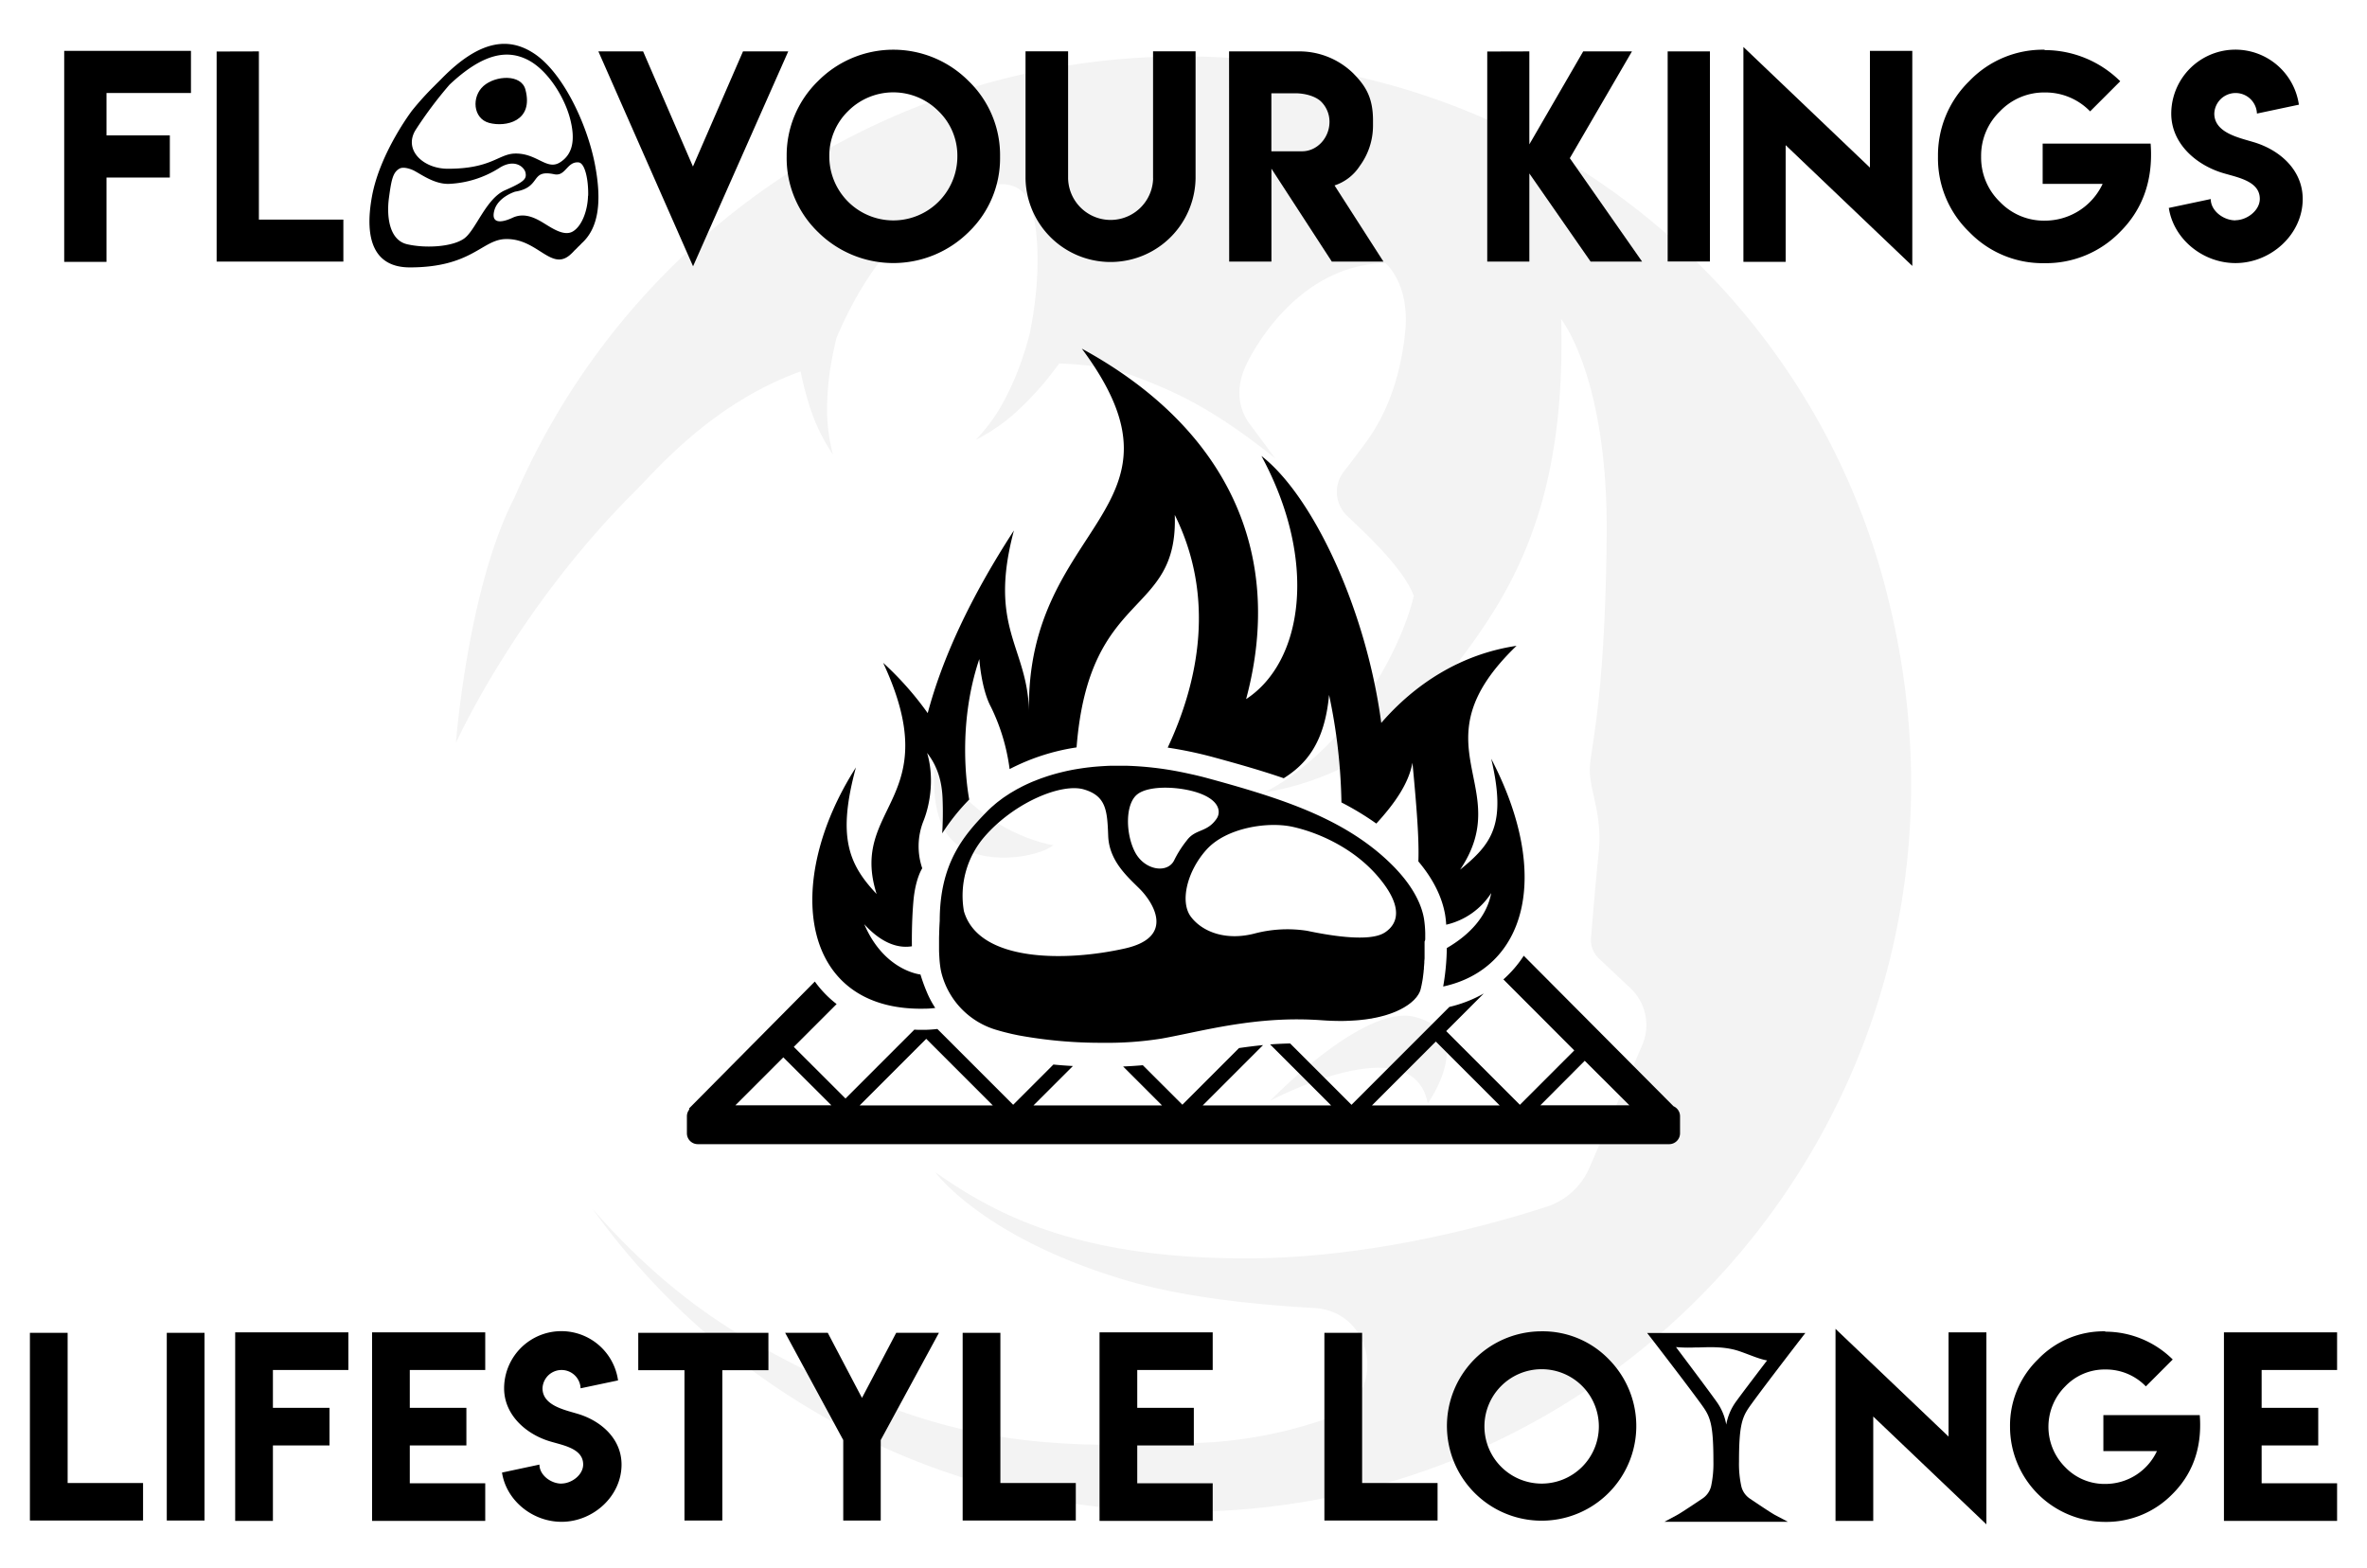 <svg id="Layer_1" data-name="Layer 1" xmlns="http://www.w3.org/2000/svg" viewBox="0 0 800 530"><defs><style>.cls-1{opacity:0.05;}</style></defs><path d="M177.58,30.26c-1.41-5.29-10.09-4.8-14.17-1.2s-3.6,11,1.92,12.48S180.46,41.06,177.58,30.26Z"/><path d="M64.54,17.19V31.43H36V45.75H57.4V60H36V88.5H21.7V17.19Z"/><path d="M87.5,17.37V74.22h28.55V88.41H73.22v-71Z"/><path d="M234.24,90l-32-72.63h15.12L234.2,56.28l16.92-38.91h15.29Z"/><path d="M327.4,27.42A34.78,34.78,0,0,1,338,52.93,34.59,34.59,0,0,1,327.4,78.41a36.17,36.17,0,0,1-50.94,0,34.74,34.74,0,0,1-10.58-25.48,35,35,0,0,1,10.58-25.51,35.85,35.85,0,0,1,50.94,0ZM286.64,37.55a21.05,21.05,0,0,0-6.35,15.3,21.64,21.64,0,0,0,43.28,0,20.87,20.87,0,0,0-6.39-15.3,21.56,21.56,0,0,0-30.54,0Z"/><path d="M389.71,60.34v-43h14.37v43a28.74,28.74,0,0,1-57.47,0v-43H361v43a14.37,14.37,0,0,0,28.73,0Z"/><path d="M415.4,17.37h23.18a26.1,26.1,0,0,1,18.6,7.23c4.32,4.32,6.87,8.27,6.87,16.13v1.85a23,23,0,0,1-4.49,13.53,16.15,16.15,0,0,1-8.51,6.56l16.53,25.74H450.13L429.72,57V88.41H415.44Zm33.94,23.8a9.58,9.58,0,0,0-2.83-6.83c-1.85-1.8-5.37-2.82-8.81-2.82h-8V51.13h5.51v0H440C445.15,51.17,449.34,46.58,449.34,41.17Z"/><path d="M516.89,17.37V48.79l18.2-31.42h16.48l-21,36.09L555,88.41H537.6L516.89,58.62V88.41H502.66v-71Z"/><path d="M563.64,17.37h14.28v71H563.64Z"/><path d="M632,56.64V17.19h14.32V89.87L603.52,49.06V88.5H589.24V15.87Z"/><path d="M691.09,16.93A36.27,36.27,0,0,1,716.6,27.46L706.42,37.64a21,21,0,0,0-15.25-6.39,20.61,20.61,0,0,0-15.24,6.39,20.81,20.81,0,0,0-6.35,15.29,20.82,20.82,0,0,0,6.35,15.3,20.59,20.59,0,0,0,15.24,6.34,21.55,21.55,0,0,0,19.48-12.43H690.38V48.53h36.49c1,13.27-3.34,22.91-10.36,29.88A34.89,34.89,0,0,1,691,88.94a34.48,34.48,0,0,1-25.43-10.53A34.56,34.56,0,0,1,655,52.93a35,35,0,0,1,10.57-25.51A34.43,34.43,0,0,1,691,16.8Z"/><path d="M755.48,74.43c3.94,0,8.29-3.28,8.29-7.22,0-6.49-8.7-7.39-13.61-9.1-8.67-3-16.32-10.06-16.32-19.73a21.68,21.68,0,0,1,43.14-3l-14.18,3a7.21,7.21,0,0,0-14.41,0c0,6.4,8.1,8.1,13,9.57,9,2.58,16.88,9.41,16.88,19.3,0,12-10.76,21.66-22.72,21.66-11,0-20.92-8.06-22.53-18.64l14.17-3c0,4,4.31,7.2,8.32,7.2Z"/><path d="M201,55.19c-2.71-13.61-10.84-30.7-20.44-37.07-8.33-5.53-18.14-5-31.36,8.52l-1.2,1.2c-.4.39-.81.8-1.21,1.21a98.31,98.31,0,0,0-7.53,8.32s-10.83,14.19-13.54,29,.89,24,12.8,24c20.69,0,24.3-9.14,32-9.56,10.84-.57,15.52,10.72,21.93,5.51a15.16,15.16,0,0,0,1.72-1.68,15.23,15.23,0,0,0,1.21-1.2q.63-.57,1.2-1.2C202.2,77.2,203.6,68.39,201,55.19ZM140.48,43.9a136.55,136.55,0,0,1,11.46-15.29c11.57-10.88,19.68-11.81,26.42-8.39s12.42,12.59,14.32,19.9.81,12.12-3.45,14.78c-4.49,2.8-7.77-3.27-15.36-3-5.42.22-7.94,5.13-22.45,5.13C143.07,57.07,136.26,50.69,140.48,43.9Zm16.26,36.8c-4,2.72-12.76,3.29-19.08,1.86s-7-9.86-6.2-15.72S132.73,58.26,135,57c1.64-.93,4.74.57,4.74.57,2.56,1.29,7.05,4.72,12,4.57a34.45,34.45,0,0,0,16.89-5.29c5.23-3.43,8.63-.42,9,1.58s-.37,3-6.93,5.86S160.75,78,156.74,80.7Zm42-14.55c-.13,5.15-2.13,10.3-5.13,12.07s-7.13-1.18-10.14-3-6.5-3.38-10.26-1.62-7.38,2.06-6.13-2.5,7-6.32,7-6.32c9.13-1.48,4.88-7.65,13.26-5.89,3.87.81,4.26-4.41,8.26-4C197.79,55.2,198.91,61,198.79,66.15Z"/><path d="M177,30.67c-1.33-5-9.53-4.54-13.39-1.13a7.31,7.31,0,0,0-1.11,1.25c4.06-2.91,11.47-3.08,12.73,1.65.92,3.45.49,5.93-.67,7.67C176.92,38.49,178.3,35.53,177,30.67Z"/><path d="M22.86,450.44V501.2H48.35v12.67H10.11V450.44Z"/><path d="M56.37,450.44H69.12v63.43H56.37Z"/><path d="M117.74,450.28V463H92.24v12.79h19.13v12.71H92.24V514H79.49V450.28Z"/><path d="M164,450.28V463H138.5v12.79h19.13v12.71H138.5v12.79H164V514H125.76V450.28Z"/><path d="M189.69,501.38c3.52,0,7.41-2.92,7.41-6.45,0-5.79-7.77-6.59-12.16-8.11-7.73-2.64-14.56-9-14.56-17.63a19.35,19.35,0,0,1,38.51-2.67l-12.66,2.67a6.44,6.44,0,0,0-12.87,0c0,5.72,7.24,7.24,11.64,8.55,8,2.3,15.07,8.4,15.07,17.23,0,10.7-9.6,19.34-20.28,19.34-9.81,0-18.68-7.2-20.12-16.64l12.65-2.7c0,3.54,3.85,6.43,7.43,6.43Z"/><path d="M259.71,450.44v12.63H244.13v50.8H231.34v-50.8H215.72V450.44Z"/><path d="M279.77,450.44l11.56,22,11.57-22h14.44l-19.67,36.24v27.19H285V486.68l-19.63-36.24Z"/><path d="M338.11,450.44V501.2H363.6v12.67H325.36V450.44Z"/><path d="M409.87,450.28V463h-25.5v12.79h19.12v12.71H384.37v12.79h25.5V514H371.62V450.28Z"/><path d="M460.37,450.44V501.2h25.5v12.67H447.62V450.44Z"/><path d="M543.77,459.41A32,32,0,1,1,521,449.93,31.07,31.07,0,0,1,543.77,459.41Zm-36.4,9a19.3,19.3,0,0,0,0,27.31,19.33,19.33,0,1,0,0-27.31Z"/><path d="M658.57,485.5V450.28h12.79v64.88l-38.24-36.43V514H620.37V449.1Z"/><path d="M711.56,450.05a32.39,32.39,0,0,1,22.78,9.4l-9.08,9.09a18.75,18.75,0,0,0-13.62-5.71A18.39,18.39,0,0,0,698,468.54a19.28,19.28,0,0,0,0,27.31,18.4,18.4,0,0,0,13.61,5.66A19.24,19.24,0,0,0,729,490.42h-18.1V478.26h32.58c.91,11.85-3,20.46-9.24,26.67a31.18,31.18,0,0,1-22.75,9.41,32.18,32.18,0,0,1-32.14-32.15,31.19,31.19,0,0,1,9.44-22.78,30.72,30.72,0,0,1,22.7-9.48Z"/><path d="M789.89,450.28V463h-25.5v12.79h19.13v12.71H764.39v12.79h25.5V514H751.65V450.28Z"/><path d="M608.62,452.5l1.55-2H556.7l1.56,2c.16.2,15.56,20.18,17.84,23.67,2.14,3.28,3,6.46,3,17.71a36.42,36.42,0,0,1-.78,8.4,7,7,0,0,1-2.93,4.17c-2.53,1.7-7.21,4.82-8.46,5.5l-4.36,2.35h41.68L599.91,512c-1.33-.72-6-3.85-8.46-5.51a7,7,0,0,1-2.9-4.11,35.36,35.36,0,0,1-.8-8.45c0-11.25.89-14.43,3-17.71C593.05,472.68,608.46,452.7,608.62,452.5Zm-22.35,21.86a18.75,18.75,0,0,0-2.83,7.09,18.74,18.74,0,0,0-2.82-7.09c-1.41-2.16-14.17-19.1-14.17-19.1a49.6,49.6,0,0,0,6.35.13c.67,0,1.07,0,1.07,0,4.62-.15,9.36-.34,14.12,1.3,3.52,1.22,6.6,2.63,9.26,3.08C597.25,459.74,587.29,472.78,586.27,474.36Z"/><path d="M565.62,373.87,515,323a39.16,39.16,0,0,1-6.88,8l23.95,24-18.39,18.39-.13-.15-24.77-24.77,12.71-12.71a43.94,43.94,0,0,1-11.63,4.54l-33.08,33.08-20.73-20.73c-2.31.05-4.57.15-6.77.32l20.62,20.62H406.49l20.4-20.39c-2.78.27-5.49.62-8.12,1l-19.15,19.15L386.25,360q-3.18.28-6.66.43l13.15,13.15H349.3l13.32-13.31q-3.36-.18-6.59-.5l-13.6,13.6-25.61-25.61h-.06c-1.32.15-2.54.23-3.72.27l-2,0c-.68,0-1.35,0-2-.06l-23.28,23.28L268.29,353.8l14.47-14.47a36.4,36.4,0,0,1-7.36-7.61l-42.46,42.84,0,.44a3.64,3.64,0,0,0-.78,2.23V383a3.68,3.68,0,0,0,3.68,3.68H564.14a3.68,3.68,0,0,0,3.68-3.68v-5.73A3.68,3.68,0,0,0,565.62,373.87Zm-14.91-.32h-30.1l15-15.05ZM485.28,352l21.58,21.58H463.7Zm-172.23-.92,22.5,22.5h-45ZM281,373.55H248.54l16.21-16.21Z"/><path d="M504,256.42c5.27,22.37.11,28.83-10.52,37.5,19.08-28.29-15.79-42.11,19.08-75.66-18.92,2.83-34.35,12.93-45.72,26.05-5.12-38.55-23.19-76.82-40.5-90.21,19.25,35.53,14.07,69.59-5.18,82.17,13.33-49.6-6.67-91.79-55.52-118.44,40.71,54.78-19.25,58.48-17.85,123.1-.3-22.34-14-28.35-5.1-61.66-14.9,22.91-24.3,43.51-29.14,61.74a106.86,106.86,0,0,0-15.06-17c21.69,46.47-11.69,48.21-2.21,78.12-9.61-10.14-13.3-19.51-7-42.76-25,39.07-18.85,82.76,23.68,81.51,1.09,0,2.13-.12,3.14-.23a33.72,33.72,0,0,1-2.39-4.31,59.82,59.82,0,0,1-2.61-7s-12.24-1.19-19-17c4.83,5.36,10.45,8.4,16.11,7.46,0,0-.17-7.22.49-15.07s3-11.28,3-11.28a23.13,23.13,0,0,1,.33-15.78c2.71-6.69,3.59-15.69,1.31-23.22,2.12,2.78,4.9,7.2,5.23,15.37a117.35,117.35,0,0,1-.12,11.82,70,70,0,0,1,9.13-11.43c-.77-4.19-4.05-25.37,3.41-47.48,0,0,.66,10.14,3.93,16.19a67.44,67.44,0,0,1,6.31,21,72.21,72.21,0,0,1,22.05-7.24l.58-.09c4.23-54,34.41-43.73,33.19-78.57,13.62,27.47,8.33,55.75-2.39,78.64,2.2.33,4.27.71,4.27.71,3.7.68,7.44,1.52,11.23,2.55,8.27,2.25,16.2,4.5,23.72,7.09,7.38-4.66,13.8-11.71,15.32-28.16a188.36,188.36,0,0,1,4.18,36.34,96,96,0,0,1,11.79,7.14c6-6.55,10.93-13.41,12.21-20.56,1.61,16.87,2.26,26.61,2,33.35,4.88,5.8,7.89,11.74,9,17.77a33.15,33.15,0,0,1,.41,3.62A24.59,24.59,0,0,0,504,301.81c-1.46,7.89-7.32,14.14-15,18.59a81.46,81.46,0,0,1-1.23,13C515.3,327.42,524.85,296.48,504,256.42Z"/><g class="cls-1"><path d="M470.16,28.78c-129.94-36-250.19,32-296.25,139.34-15.79,30.36-19.83,83-19.83,83s20.13-44.94,60.8-85.35c6.65-6.6,25.74-29.49,55.73-40.25,0,.1,0,.21.05.31a104.25,104.25,0,0,0,4.06,14.62,63.89,63.89,0,0,0,6.81,13.21,61.81,61.81,0,0,1-2-14.16,95.73,95.73,0,0,1,.95-14c.57-3.82,1.33-7.6,2.24-11.32,4.54-10.71,13.74-28.77,27.4-38.61C330.37,61,340.29,60.17,345.35,64.62s6.07,19.84,4.86,33.4a134.27,134.27,0,0,1-2.2,14.79c-1,3.94-2.26,7.85-3.69,11.7a97,97,0,0,1-5.94,12.72,61,61,0,0,1-8.58,11.43,64.06,64.06,0,0,0,12.35-8.27,104.62,104.62,0,0,0,10.61-10.85c1.81-2.17,3.55-4.41,5.22-6.7,7.59.27,17.19,1.2,24.41,3.92,14,5.26,26.92,10.73,48.58,28.13,0,0-4.25-5.83-8.43-11.37-4.42-5.85-4.53-12.71-1.89-19s18.21-35,47.56-35.62c0,0,8.5,6.88,6.68,23.68s-7.08,28.34-12.75,36.23c-2.41,3.35-5.36,7.25-8,10.63a11.17,11.17,0,0,0,1.2,14.93c6.82,6.46,19,17.75,22.49,27,0,0-3.58,17.64-19,38.49s-31.58,27.93-31.58,27.93,34.47-3.92,56.27-32c21.29-27.39,46.11-55.45,44.13-127.92,0,0,15.92,19.71,15.38,73.41s-5.13,70.17-5.67,77.72,4.32,15.66,3,28.88c-1,9.51-2.08,22.51-2.63,29.06a8.6,8.6,0,0,0,2.68,7l10.63,10a17.14,17.14,0,0,1,4,19.26l-17.84,41.44a23.67,23.67,0,0,1-14.42,13.17c-18.46,6-59.27,17.47-101.7,17.47-57.49,0-85-15.11-105-29.14,0,0,16.19,22.4,65,36.7,18.42,5.39,41.45,8,63,9.21,20.83,1.14,25,30.08,5.36,37a147.56,147.56,0,0,1-42.72,8.53c-60.72,2.7-91.75-.54-151.39-33.46-22.58-12.46-41-29.41-55.12-45.66A245.56,245.56,0,0,0,400,510.92c157.39,0,280.25-147.86,237.25-312.25A239.12,239.12,0,0,0,470.16,28.78Z"/><path d="M482.56,372.91S499.63,349,478,343.63C460.75,339.35,429.29,372,429.29,372S477.52,346.33,482.56,372.91Z"/><path d="M316.18,256.28s-3.14,19.91,6.29,28.3,28.31,5.24,33.55,1.05C356,285.63,330.92,282.23,316.18,256.28Z"/></g><path d="M481.7,317.2c0-.19,0-.38,0-.56,0-.44,0-.87,0-1.28a37.08,37.08,0,0,0-.44-5c-.54-3-2.2-8.56-8.34-15.48h0c-.56-.63-1.15-1.27-1.78-1.92h0a72.6,72.6,0,0,0-7.18-6.41c-.78-.61-1.57-1.2-2.37-1.78s-1.55-1.09-2.33-1.62h0C445.59,274,429.11,268.7,408.14,263c-1.68-.46-3.33-.86-5-1.24h-.05c-1.31-.31-4-.87-4.1-.88h0a110.06,110.06,0,0,0-18.39-2.09h-.18c-.76,0-1.53,0-2.29,0l-1,0-1.13,0c-.93,0-1.85.05-2.76.1l-1.11.07q-1.34.09-2.64.21l-1.09.12c-.85.09-1.69.2-2.52.32l-1.07.16c-.81.13-1.61.26-2.4.41l-1.05.21c-.77.16-1.53.33-2.27.51l-1,.25c-.73.18-1.44.38-2.15.58l-1,.3c-.68.21-1.35.43-2,.66l-1,.34c-.64.24-1.27.48-1.89.73l-1,.39c-.6.25-1.18.52-1.77.78l-.93.44c-.57.27-1.11.55-1.65.84l-.9.47c-.53.29-1,.59-1.53.89l-.87.51L340,269l-.81.54c-.46.33-.9.66-1.34,1l-.73.55c-.46.37-.89.74-1.32,1.12l-.59.5c-.6.55-1.19,1.1-1.74,1.67-7.92,8.11-15.86,17.56-15.86,36.82,0,0-.1,1.42-.17,3.51,0,.69-.05,1.47-.06,2.28,0,.41,0,.83,0,1.26,0,.86,0,1.75,0,2.65s.06,1.8.11,2.68a36.16,36.16,0,0,0,.39,3.71c.08.48.2,1.1.39,1.82a27,27,0,0,0,18.91,19.07c.67.2,1.37.4,2.08.58l.62.16,1.64.4.65.15,1.9.4.42.08a154.19,154.19,0,0,0,28.26,2.47A116.32,116.32,0,0,0,392.58,351c2.67-.48,5.46-1.06,8.37-1.66h0c5.87-1.22,12.23-2.56,19.16-3.51,1.05-.15,2.13-.29,3.21-.41l.67-.08c1.1-.13,2.22-.24,3.36-.34,3.52-.31,7.18-.5,11-.5q4.14,0,8.5.31c2.19.16,4.27.23,6.22.23.84,0,1.63,0,2.43-.05h.24l2-.11,1-.07c.63-.05,1.24-.12,1.84-.19l.9-.1c.59-.08,1.15-.17,1.7-.26.29,0,.57-.09.84-.15.54-.09,1.06-.2,1.56-.31l.78-.18,1.43-.37.72-.21,1.28-.42.67-.24,1.15-.45.61-.27,1-.48.57-.3c.3-.16.6-.32.88-.49l.52-.33c.26-.16.51-.32.75-.49l.48-.36c.21-.16.42-.32.62-.49l.43-.39c.17-.15.35-.31.5-.46l.38-.43.39-.43c.12-.16.22-.31.33-.47l.27-.38a4.74,4.74,0,0,0,.29-.54c.05-.09.12-.2.16-.29a6.12,6.12,0,0,0,.3-.8c.1-.36.19-.74.28-1.14,0-.12.05-.24.08-.36l.18-.93c0-.12.05-.25.07-.38.08-.43.15-.88.22-1.34a.28.28,0,0,1,0-.09c.06-.44.12-.89.17-1.35l.06-.47c0-.35.07-.71.11-1.08,0-.15,0-.31,0-.46.05-.5.09-1,.13-1.51a1.85,1.85,0,0,0,0-.23c0-.44.06-.88.09-1.32l0-.56c0-.35,0-.7,0-1l0-.56c0-.49,0-1,0-1.47v-.39c0-.37,0-.74,0-1.11v-.59C481.7,317.8,481.7,317.5,481.7,317.2Zm-101.49,3.34c-19.83,4.47-49.38,4.72-54.42-12.58a30.54,30.54,0,0,1,6.92-25.16c10.07-11.64,26.11-18.24,33.66-16s7.86,7.23,8.18,15.72,6.6,13.84,10.69,17.93S397.67,316.61,380.21,320.54Zm3.52-32.35c-3.27-6-3.6-16.39.66-19.74s15.7-2.61,21.92,0,6.18,6.3,4.91,8.19c-3.28,4.85-7.2,3.36-10.15,7.45a35.87,35.87,0,0,0-4.25,6.71C394.53,295.27,387,294.15,383.73,288.19Zm84.23,27c-5.38,3.48-20.24.63-26.25-.63a43.58,43.58,0,0,0-17.71.94c-9.81,2.53-17.71-.63-21.51-5.69s-1.26-15.5,5.38-22.77,20.55-9.49,29.09-7.59,20.24,7,28.47,16.45S473.33,311.7,468,315.18Z"/></svg>